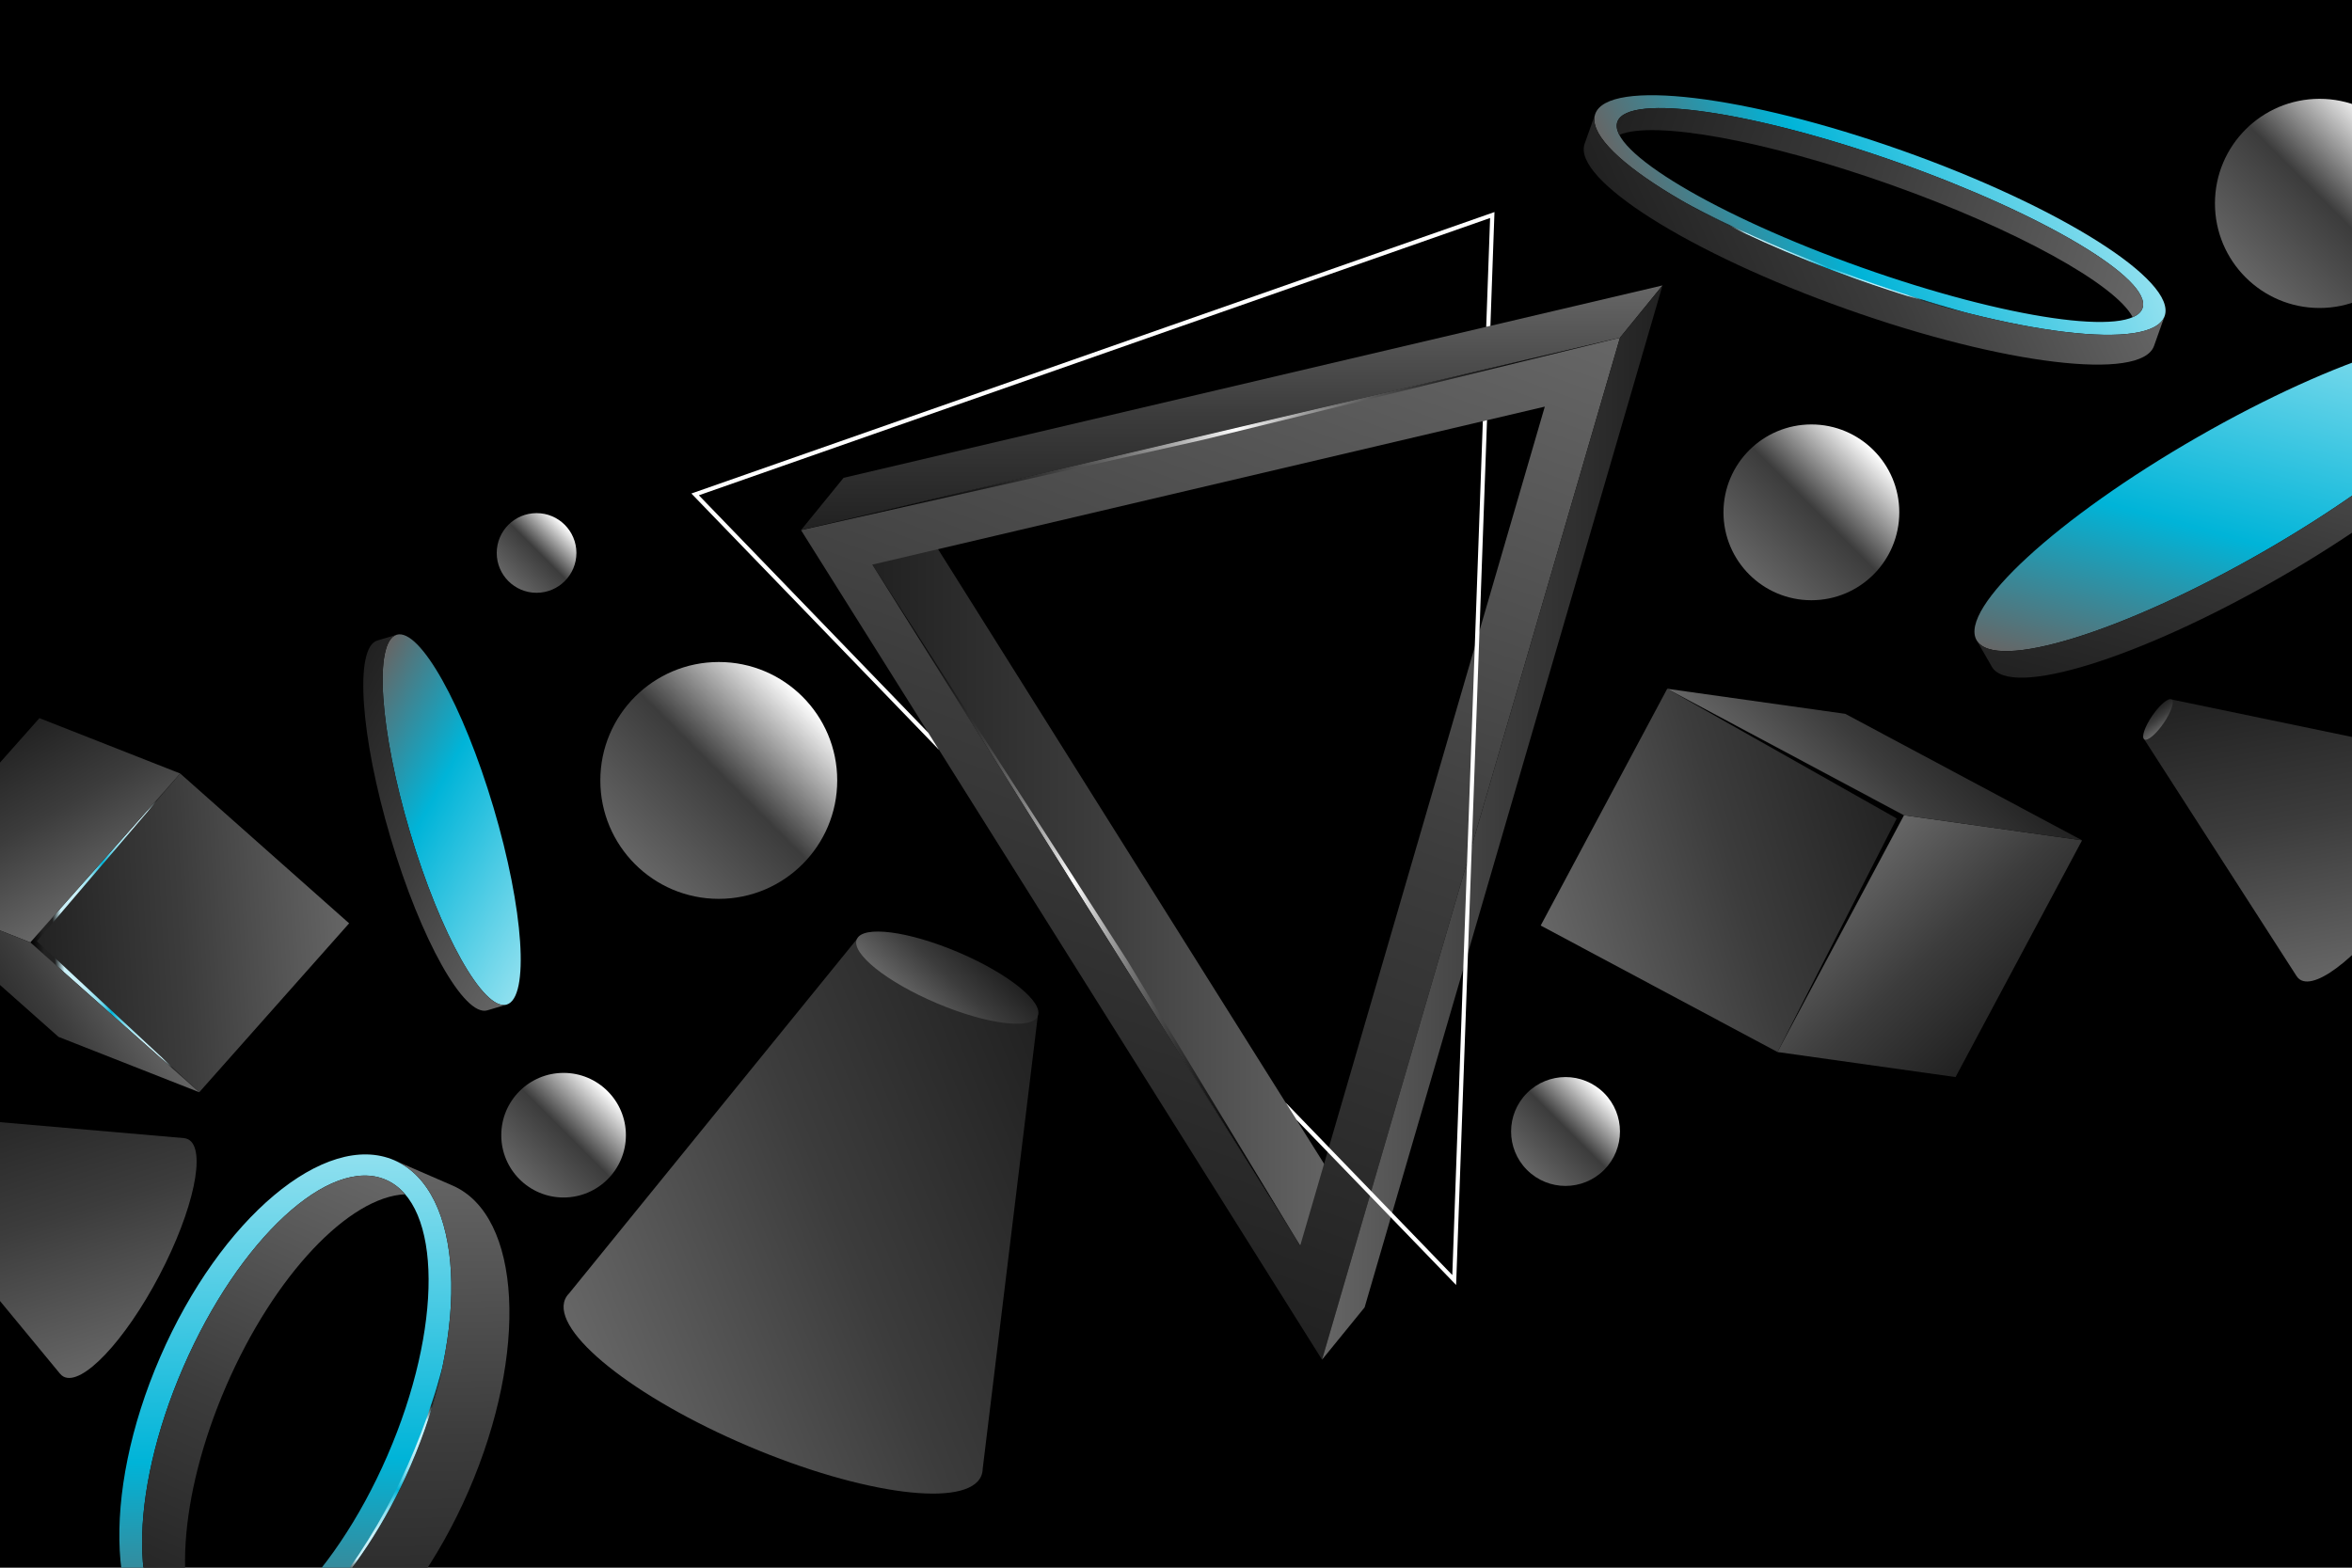 <?xml version="1.0" encoding="utf-8"?>
<!-- Generator: Adobe Illustrator 27.5.0, SVG Export Plug-In . SVG Version: 6.00 Build 0)  -->
<svg version="1.1" xmlns="http://www.w3.org/2000/svg" xmlns:xlink="http://www.w3.org/1999/xlink" x="0px" y="0px"
	 viewBox="0 0 750 500" style="enable-background:new 0 0 750 500;" xml:space="preserve">
<g id="BACKGROUND">
	<linearGradient id="SVGID_1_" gradientUnits="userSpaceOnUse" x1="375" y1="500" x2="375" y2="-9.094947e-13">
		<stop  offset="0" style="stop-color:#000"/>
		<stop  offset="1" style="stop-color:#000"/>
	</linearGradient>
	<rect style="fill:url(#SVGID_1_);" width="750" height="500"/>
</g>
<g id="OBJECTS">
	<g>
		<defs>
			<rect id="SVGID_00000078008451690701804170000009110069941547185836_" width="750" height="500"/>
		</defs>
		<clipPath id="SVGID_00000181057272061549556670000009625023188028885672_">
			<use xlink:href="#SVGID_00000078008451690701804170000009110069941547185836_"  style="overflow:visible;"/>
		</clipPath>
		<g style="clip-path:url(#SVGID_00000181057272061549556670000009625023188028885672_);">
			<g>
				
					<linearGradient id="SVGID_00000130644170456848127110000017306967217606981035_" gradientUnits="userSpaceOnUse" x1="226.28" y1="435.38" x2="350.439" y2="311.222" gradientTransform="matrix(0.92 0.391 -0.391 0.92 146.313 -59.072)">
					<stop  offset="0" style="stop-color:#666666"/>
					<stop  offset="0.525" style="stop-color:#3c3c3c"/>
					<stop  offset="1" style="stop-color:#212121"/>
				</linearGradient>
				<path style="fill:url(#SVGID_00000130644170456848127110000017306967217606981035_);" d="M313.357,468.396l0.011,0.004
					l17.559-144.336l-28.853-12.253l-28.852-12.254l-91.671,112.861l0.011,0.005c-0.59,0.585-1.059,1.233-1.369,1.963
					c-4.379,10.312,21.777,31.287,58.422,46.85c36.645,15.563,69.902,19.82,74.281,9.508
					C313.206,470.014,313.346,469.226,313.357,468.396z"/>
				
					<linearGradient id="SVGID_00000054965889267235345910000004797784672081215626_" gradientUnits="userSpaceOnUse" x1="283.724" y1="293.225" x2="292.995" y2="267.754" gradientTransform="matrix(0.92 0.391 -0.391 0.92 146.313 -59.072)">
					<stop  offset="0" style="stop-color:#666666"/>
					<stop  offset="0.525" style="stop-color:#3c3c3c"/>
					<stop  offset="1" style="stop-color:#212121"/>
				</linearGradient>
				<path style="fill:url(#SVGID_00000054965889267235345910000004797784672081215626_);" d="M330.927,324.064
					c-1.904,4.484-16.366,2.633-32.301-4.135c-15.935-6.767-27.309-15.888-25.404-20.372c1.904-4.484,16.366-2.633,32.301,4.134
					C321.458,310.459,332.832,319.58,330.927,324.064z"/>
			</g>
			<g>
				
					<linearGradient id="SVGID_00000127037195762399504800000004183803511679348877_" gradientUnits="userSpaceOnUse" x1="603.004" y1="119.659" x2="671.183" y2="51.479" gradientTransform="matrix(0.566 -0.824 0.824 0.566 306.649 740.332)">
					<stop  offset="0" style="stop-color:#666666"/>
					<stop  offset="0.525" style="stop-color:#3c3c3c"/>
					<stop  offset="1" style="stop-color:#212121"/>
				</linearGradient>
				<path style="fill:url(#SVGID_00000127037195762399504800000004183803511679348877_);" d="M780.443,241.381l0.004-0.006
					l-87.957-18.277l-4.367,6.355l-4.367,6.355l48.6,75.554l0.004-0.006c0.27,0.412,0.591,0.761,0.979,1.027
					c5.475,3.762,20.751-8.961,34.12-28.417c13.369-19.456,19.768-38.279,14.293-42.041
					C781.365,241.66,780.924,241.486,780.443,241.381z"/>
				
					<linearGradient id="SVGID_00000162335211502083554430000000426841842569345926_" gradientUnits="userSpaceOnUse" x1="635.954" y1="28.233" x2="638.234" y2="21.968" gradientTransform="matrix(0.566 -0.824 0.824 0.566 306.649 740.332)">
					<stop  offset="0" style="stop-color:#666666"/>
					<stop  offset="0.525" style="stop-color:#3c3c3c"/>
					<stop  offset="1" style="stop-color:#212121"/>
				</linearGradient>
				<path style="fill:url(#SVGID_00000162335211502083554430000000426841842569345926_);" d="M692.49,223.098
					c0.988,0.679-0.167,4.074-2.578,7.584c-2.412,3.51-5.167,5.805-6.155,5.126c-0.988-0.679,0.167-4.074,2.579-7.584
					C688.747,224.714,691.502,222.419,692.49,223.098z"/>
			</g>
			<g>
				
					<linearGradient id="SVGID_00000015330853565015363180000013559599809056901789_" gradientUnits="userSpaceOnUse" x1="266.362" y1="-513.403" x2="334.541" y2="-581.582" gradientTransform="matrix(0.465 -0.885 0.885 0.465 364.09 910.752)">
					<stop  offset="0" style="stop-color:#666666"/>
					<stop  offset="0.525" style="stop-color:#3c3c3c"/>
					<stop  offset="1" style="stop-color:#212121"/>
				</linearGradient>
				<path style="fill:url(#SVGID_00000015330853565015363180000013559599809056901789_);" d="M58.654,362.996l0.003-0.006
					l-89.5-7.755l-3.585,6.827l-3.585,6.827l57.188,69.282l0.004-0.006c0.317,0.377,0.677,0.686,1.093,0.904
					c5.881,3.089,19.547-11.35,30.523-32.25c10.976-20.9,15.106-40.346,9.225-43.435C59.603,363.164,59.144,363.043,58.654,362.996z
					"/>
				
					<linearGradient id="SVGID_00000084530690062535418410000017191361535488093880_" gradientUnits="userSpaceOnUse" x1="299.31" y1="-604.828" x2="301.591" y2="-611.094" gradientTransform="matrix(0.465 -0.885 0.885 0.465 364.09 910.752)">
					<stop  offset="0" style="stop-color:#666666"/>
					<stop  offset="0.525" style="stop-color:#3c3c3c"/>
					<stop  offset="1" style="stop-color:#212121"/>
				</linearGradient>
				<path style="fill:url(#SVGID_00000084530690062535418410000017191361535488093880_);" d="M-30.843,355.235
					c1.061,0.557,0.316,4.065-1.664,7.836c-1.98,3.77-4.445,6.375-5.506,5.818c-1.061-0.557-0.316-4.065,1.664-7.836
					C-34.37,357.282-31.904,354.677-30.843,355.235z"/>
			</g>
			
				<linearGradient id="SVGID_00000180335137082035925920000010215791962611025300_" gradientUnits="userSpaceOnUse" x1="203.567" y1="256.529" x2="279.104" y2="256.529" gradientTransform="matrix(0.707 -0.707 0.707 0.707 -122.838 238.169)">
				<stop  offset="0" style="stop-color:#666666"/>
				<stop  offset="0.525" style="stop-color:#3c3c3c"/>
				<stop  offset="1" style="stop-color:#FFFFFF"/>
			</linearGradient>
			<circle style="fill:url(#SVGID_00000180335137082035925920000010215791962611025300_);" cx="229.202" cy="248.912" r="37.769"/>
			
				<linearGradient id="SVGID_00000059288859325934056480000008757586424119285896_" gradientUnits="userSpaceOnUse" x1="520.131" y1="442.43" x2="576.192" y2="442.43" gradientTransform="matrix(0.707 -0.707 0.707 0.707 -122.838 238.169)">
				<stop  offset="0" style="stop-color:#666666"/>
				<stop  offset="0.525" style="stop-color:#3c3c3c"/>
				<stop  offset="1" style="stop-color:#FFFFFF"/>
			</linearGradient>
			<circle style="fill:url(#SVGID_00000059288859325934056480000008757586424119285896_);" cx="577.609" cy="163.406" r="28.03"/>
			
				<linearGradient id="SVGID_00000073721892790828839990000008724090745169618615_" gradientUnits="userSpaceOnUse" x1="335.731" y1="526.631" x2="370.446" y2="526.631" gradientTransform="matrix(0.707 -0.707 0.707 0.707 -122.838 238.169)">
				<stop  offset="0" style="stop-color:#666666"/>
				<stop  offset="0.525" style="stop-color:#3c3c3c"/>
				<stop  offset="1" style="stop-color:#FFFFFF"/>
			</linearGradient>
			<path style="fill:url(#SVGID_00000073721892790828839990000008724090745169618615_);" d="M511.486,348.607
				c6.779,6.779,6.779,17.769,0,24.547c-6.779,6.779-17.769,6.779-24.547,0c-6.779-6.779-6.779-17.769,0-24.547
				S504.707,341.828,511.486,348.607z"/>
			
				<linearGradient id="SVGID_00000003791649989249358110000011178028112455398567_" gradientUnits="userSpaceOnUse" x1="699.064" y1="487.341" x2="765.777" y2="487.341" gradientTransform="matrix(0.707 -0.707 0.707 0.707 -122.838 238.169)">
				<stop  offset="0" style="stop-color:#666666"/>
				<stop  offset="0.525" style="stop-color:#3c3c3c"/>
				<stop  offset="1" style="stop-color:#FFFFFF"/>
			</linearGradient>
			<circle style="fill:url(#SVGID_00000003791649989249358110000011178028112455398567_);" cx="739.655" cy="64.873" r="33.356"/>
			
				<linearGradient id="SVGID_00000179644525114707429400000011650344984962295226_" gradientUnits="userSpaceOnUse" x1="238.849" y1="164.143" x2="264.254" y2="164.143" gradientTransform="matrix(0.707 -0.707 0.707 0.707 -122.838 238.169)">
				<stop  offset="0" style="stop-color:#666666"/>
				<stop  offset="0.525" style="stop-color:#3c3c3c"/>
				<stop  offset="1" style="stop-color:#FFFFFF"/>
			</linearGradient>
			<circle style="fill:url(#SVGID_00000179644525114707429400000011650344984962295226_);" cx="171.1" cy="176.362" r="12.703"/>
			
				<linearGradient id="SVGID_00000065039103210658170660000016072973913520946078_" gradientUnits="userSpaceOnUse" x1="106.464" y1="301.545" x2="146.201" y2="301.545" gradientTransform="matrix(0.707 -0.707 0.707 0.707 -122.838 238.169)">
				<stop  offset="0" style="stop-color:#666666"/>
				<stop  offset="0.525" style="stop-color:#3c3c3c"/>
				<stop  offset="1" style="stop-color:#FFFFFF"/>
			</linearGradient>
			<circle style="fill:url(#SVGID_00000065039103210658170660000016072973913520946078_);" cx="179.714" cy="362.061" r="19.868"/>
			<g>
				
					<linearGradient id="SVGID_00000026138634637660149910000005870065026853981313_" gradientUnits="userSpaceOnUse" x1="532.682" y1="302.708" x2="618.296" y2="217.094" gradientTransform="matrix(0.882 0.471 -0.471 0.882 164.104 -222.796)">
					<stop  offset="0" style="stop-color:#666666"/>
					<stop  offset="0.525" style="stop-color:#3c3c3c"/>
					<stop  offset="1" style="stop-color:#212121"/>
				</linearGradient>
				<polygon style="fill:url(#SVGID_00000026138634637660149910000005870065026853981313_);" points="566.805,335.534 
					491.293,295.192 531.635,219.68 607.147,260.022 				"/>
				
					<linearGradient id="SVGID_00000032617224856835988270000001238160845360503693_" gradientUnits="userSpaceOnUse" x1="575.489" y1="259.901" x2="618.296" y2="217.094" gradientTransform="matrix(0.882 0.471 -0.471 0.882 164.104 -222.796)">
					<stop  offset="0" style="stop-color:#000000"/>
					<stop  offset="1" style="stop-color:#000000"/>
				</linearGradient>
				<polygon style="fill:url(#SVGID_00000032617224856835988270000001238160845360503693_);" points="566.805,335.534 
					604.817,261.046 531.635,219.68 607.147,260.022 				"/>
				
					<linearGradient id="SVGID_00000010992768126659557930000013782145035794628282_" gradientUnits="userSpaceOnUse" x1="619.927" y1="225.621" x2="525.761" y2="275.316" gradientTransform="matrix(-0.555 -0.296 -0.471 0.882 1051.142 250.65)">
					<stop  offset="0" style="stop-color:#666666"/>
					<stop  offset="0.525" style="stop-color:#3c3c3c"/>
					<stop  offset="1" style="stop-color:#212121"/>
				</linearGradient>
				<polygon style="fill:url(#SVGID_00000010992768126659557930000013782145035794628282_);" points="566.805,335.534 
					623.583,343.523 663.925,268.011 607.147,260.022 				"/>
				
					<linearGradient id="SVGID_00000114059285627564638210000011604708920410974363_" gradientUnits="userSpaceOnUse" x1="537.468" y1="179.848" x2="666.69" y2="278.829" gradientTransform="matrix(0.882 0.471 0.108 -0.203 41.863 6.702)">
					<stop  offset="0" style="stop-color:#666666"/>
					<stop  offset="0.525" style="stop-color:#3c3c3c"/>
					<stop  offset="1" style="stop-color:#212121"/>
				</linearGradient>
				<polygon style="fill:url(#SVGID_00000114059285627564638210000011604708920410974363_);" points="663.925,268.011 
					588.413,227.67 531.635,219.68 607.147,260.022 				"/>
			</g>
			<g>
				
					<linearGradient id="SVGID_00000098196631893096243460000011729912081296761223_" gradientUnits="userSpaceOnUse" x1="38.15" y1="466.201" x2="110.163" y2="394.188" gradientTransform="matrix(-0.748 -0.664 0.664 -0.748 -169.503 668.566)">
					<stop  offset="0" style="stop-color:#666666"/>
					<stop  offset="0.525" style="stop-color:#3c3c3c"/>
					<stop  offset="1" style="stop-color:#212121"/>
				</linearGradient>
				<polygon style="fill:url(#SVGID_00000098196631893096243460000011729912081296761223_);" points="57.457,246.697 
					111.328,294.487 63.538,348.358 9.667,300.568 				"/>
				
					<linearGradient id="SVGID_00000174590717022364173730000003672691698663445658_" gradientUnits="userSpaceOnUse" x1="74.155" y1="430.196" x2="110.163" y2="394.188" gradientTransform="matrix(-0.748 -0.664 0.664 -0.748 -169.503 668.566)">
					<stop  offset="0" style="stop-color:#000000"/>
					<stop  offset="0.095" style="stop-color:#212121"/>
					<stop  offset="0.164" style="stop-color:#212121"/>
					<stop  offset="0.225" style="stop-color:#caf0f8"/>
					<stop  offset="0.282" style="stop-color:#caf0f8"/>
					<stop  offset="0.335" style="stop-color:#caf0f8"/>
					<stop  offset="0.386" style="stop-color:#ade8f4"/>
					<stop  offset="0.435" style="stop-color:#90e0ef"/>
					<stop  offset="0.481" style="stop-color:#48cae4"/>
					<stop  offset="0.522" style="stop-color:#00b4d8"/>
					<stop  offset="0.555" style="stop-color:#48cae4"/>
					<stop  offset="0.6" style="stop-color:#90e0ef"/>
					<stop  offset="0.648" style="stop-color:#ade8f4"/>
					<stop  offset="0.697" style="stop-color:#caf0f8"/>
					<stop  offset="0.747" style="stop-color:#caf0f8"/>
					<stop  offset="0.801" style="stop-color:#caf0f8"/>
					<stop  offset="0.857" style="stop-color:#212121"/>
					<stop  offset="0.92" style="stop-color:#212121"/>
					<stop  offset="1" style="stop-color:#000000"/>
				</linearGradient>
				<polygon style="fill:url(#SVGID_00000174590717022364173730000003672691698663445658_);" points="57.457,246.697 
					11.773,300.186 63.538,348.358 9.667,300.568 				"/>
				
					<linearGradient id="SVGID_00000106845565867323045230000014533436848857523328_" gradientUnits="userSpaceOnUse" x1="1426.124" y1="400.683" x2="1346.921" y2="442.482" gradientTransform="matrix(0.47 0.417 0.664 -0.748 -921 1.456)">
					<stop  offset="0" style="stop-color:#666666"/>
					<stop  offset="0.525" style="stop-color:#3c3c3c"/>
					<stop  offset="1" style="stop-color:#212121"/>
				</linearGradient>
				<polygon style="fill:url(#SVGID_00000106845565867323045230000014533436848857523328_);" points="57.457,246.697 
					12.575,229.041 -35.215,282.912 9.667,300.568 				"/>
				
					<linearGradient id="SVGID_00000085224548823802725670000017772458501972451775_" gradientUnits="userSpaceOnUse" x1="42.627" y1="-590.987" x2="151.306" y2="-507.742" gradientTransform="matrix(-0.748 -0.664 -0.153 0.172 2.759 474.583)">
					<stop  offset="0" style="stop-color:#666666"/>
					<stop  offset="0.525" style="stop-color:#3c3c3c"/>
					<stop  offset="1" style="stop-color:#212121"/>
				</linearGradient>
				<polygon style="fill:url(#SVGID_00000085224548823802725670000017772458501972451775_);" points="-35.215,282.912 
					18.656,330.702 63.538,348.358 9.667,300.568 				"/>
			</g>
			<g>
				
					<linearGradient id="SVGID_00000018197893492924081000000003306936128289528508_" gradientUnits="userSpaceOnUse" x1="659.461" y1="211.544" x2="755.179" y2="115.826" gradientTransform="matrix(0.867 -0.498 0.498 0.867 16.37 368.141)">
					<stop  offset="0" style="stop-color:#666666"/>
					<stop  offset="0.404" style="stop-color:#00b4d8"/>
					<stop  offset="1" style="stop-color:#90e0ef"/>
				</linearGradient>
				<path style="fill:url(#SVGID_00000018197893492924081000000003306936128289528508_);" d="M792.176,111.178
					c5.797,10.09-25.741,39.091-70.443,64.776c-44.702,25.685-85.64,38.328-91.437,28.239
					c-5.797-10.089,25.741-39.091,70.443-64.776C745.44,113.731,786.379,101.088,792.176,111.178z"/>
				
					<linearGradient id="SVGID_00000167356879792532053330000016515921444132319365_" gradientUnits="userSpaceOnUse" x1="657.61" y1="219.467" x2="757.031" y2="120.046" gradientTransform="matrix(0.867 -0.498 0.498 0.867 16.37 368.141)">
					<stop  offset="0" style="stop-color:#212121"/>
					<stop  offset="0.474" style="stop-color:#3c3c3c"/>
					<stop  offset="1" style="stop-color:#666666"/>
				</linearGradient>
				<path style="fill:url(#SVGID_00000167356879792532053330000016515921444132319365_);" d="M721.732,175.954
					c-44.702,25.685-85.64,38.328-91.437,28.239l4.87,8.475c5.797,10.089,46.735-2.553,91.437-28.239
					c44.702-25.686,76.241-54.687,70.443-64.776l-4.87-8.475C797.973,121.267,766.435,150.269,721.732,175.954z"/>
			</g>
			<g>
				
					<linearGradient id="SVGID_00000003064961918623284530000009103725540749962396_" gradientUnits="userSpaceOnUse" x1="167.635" y1="-152.918" x2="230.727" y2="-216.01" gradientTransform="matrix(0.285 0.959 -0.959 0.285 -89.543 123.083)">
					<stop  offset="0" style="stop-color:#666666"/>
					<stop  offset="0.404" style="stop-color:#00b4d8"/>
					<stop  offset="1" style="stop-color:#90e0ef"/>
				</linearGradient>
				<path style="fill:url(#SVGID_00000003064961918623284530000009103725540749962396_);" d="M161.568,320.403
					c-7.352,2.186-21.163-22.447-30.848-55.019s-11.576-60.749-4.225-62.935c7.352-2.186,21.163,22.447,30.848,55.019
					C167.029,290.04,168.92,318.217,161.568,320.403z"/>
				
					<linearGradient id="SVGID_00000034082962625595542600000016016853775913640123_" gradientUnits="userSpaceOnUse" x1="166.415" y1="-147.695" x2="231.948" y2="-213.228" gradientTransform="matrix(0.285 0.959 -0.959 0.285 -89.543 123.083)">
					<stop  offset="0" style="stop-color:#212121"/>
					<stop  offset="0.474" style="stop-color:#3c3c3c"/>
					<stop  offset="1" style="stop-color:#666666"/>
				</linearGradient>
				<path style="fill:url(#SVGID_00000034082962625595542600000016016853775913640123_);" d="M130.721,265.384
					c-9.685-32.572-11.576-60.749-4.225-62.935l-6.175,1.836c-7.352,2.186-5.46,30.363,4.225,62.935
					c9.685,32.572,23.496,57.205,30.848,55.019l6.176-1.836C154.217,322.589,140.406,297.956,130.721,265.384z"/>
			</g>
			<g>
				
					<linearGradient id="SVGID_00000100376800220941506500000017664270570263911809_" gradientUnits="userSpaceOnUse" x1="543.99" y1="108.639" x2="642.775" y2="9.854" gradientTransform="matrix(0.942 0.335 -0.335 0.942 60.154 -185.853)">
					<stop  offset="0" style="stop-color:#666666"/>
					<stop  offset="0.404" style="stop-color:#00b4d8"/>
					<stop  offset="1" style="stop-color:#90e0ef"/>
				</linearGradient>
				<path style="fill:url(#SVGID_00000100376800220941506500000017664270570263911809_);" d="M606.746,48.09
					c-50.137-17.808-94.039-23.071-98.059-11.754c-4.019,11.316,33.366,34.926,83.504,52.734
					c50.137,17.808,94.04,23.07,98.059,11.754S656.883,65.898,606.746,48.09z M593.536,85.28
					c-46.238-16.423-81.066-37.214-77.79-46.437c3.276-9.223,43.415-3.387,89.653,13.036c46.238,16.423,81.066,37.214,77.79,46.437
					C679.914,107.54,639.775,101.703,593.536,85.28z"/>
				
					<linearGradient id="SVGID_00000111181324459733208900000017784642276598222506_" gradientUnits="userSpaceOnUse" x1="504.535" y1="52.251" x2="682.23" y2="52.251" gradientTransform="matrix(0.942 0.335 -0.335 0.942 60.154 -185.853)">
					<stop  offset="0" style="stop-color:#212121"/>
					<stop  offset="0.474" style="stop-color:#3c3c3c"/>
					<stop  offset="1" style="stop-color:#666666"/>
				</linearGradient>
				<path style="fill:url(#SVGID_00000111181324459733208900000017784642276598222506_);" d="M516.362,43.02
					c10.769-4.661,46.348,1.613,86.541,15.889c40.193,14.276,71.758,31.85,77.174,42.26c1.62-0.701,2.684-1.647,3.112-2.853
					c3.276-9.223-31.552-30.014-77.79-46.437c-46.238-16.423-86.377-22.26-89.653-13.036
					C515.318,40.049,515.547,41.454,516.362,43.02z"/>
				
					<linearGradient id="SVGID_00000065054008766798521930000012540588727297451918_" gradientUnits="userSpaceOnUse" x1="542.079" y1="116.816" x2="644.686" y2="14.209" gradientTransform="matrix(0.942 0.335 -0.335 0.942 60.154 -185.853)">
					<stop  offset="0" style="stop-color:#212121"/>
					<stop  offset="0.474" style="stop-color:#3c3c3c"/>
					<stop  offset="1" style="stop-color:#666666"/>
				</linearGradient>
				<path style="fill:url(#SVGID_00000065054008766798521930000012540588727297451918_);" d="M592.19,89.07
					c-50.137-17.808-87.523-41.418-83.504-52.734l-3.376,9.506c-4.019,11.316,33.366,34.926,83.503,52.734
					c50.137,17.808,94.04,23.07,98.059,11.754l3.376-9.506C686.23,112.14,642.328,106.877,592.19,89.07z"/>
				
					<linearGradient id="SVGID_00000074430782968935784740000014464015545172686525_" gradientUnits="userSpaceOnUse" x1="534.065" y1="78.686" x2="629.012" y2="78.686" gradientTransform="matrix(0.942 0.335 -0.335 0.942 60.154 -185.853)">
					<stop  offset="0" style="stop-color:#000000"/>
					<stop  offset="0.095" style="stop-color:#212121"/>
					<stop  offset="0.164" style="stop-color:#212121"/>
					<stop  offset="0.225" style="stop-color:#caf0f8"/>
					<stop  offset="0.282" style="stop-color:#caf0f8"/>
					<stop  offset="0.335" style="stop-color:#caf0f8"/>
					<stop  offset="0.386" style="stop-color:#ade8f4"/>
					<stop  offset="0.435" style="stop-color:#90e0ef"/>
					<stop  offset="0.481" style="stop-color:#48cae4"/>
					<stop  offset="0.522" style="stop-color:#00b4d8"/>
					<stop  offset="0.555" style="stop-color:#48cae4"/>
					<stop  offset="0.6" style="stop-color:#90e0ef"/>
					<stop  offset="0.648" style="stop-color:#ade8f4"/>
					<stop  offset="0.697" style="stop-color:#caf0f8"/>
					<stop  offset="0.747" style="stop-color:#caf0f8"/>
					<stop  offset="0.801" style="stop-color:#caf0f8"/>
					<stop  offset="0.857" style="stop-color:#212121"/>
					<stop  offset="0.92" style="stop-color:#212121"/>
					<stop  offset="0" style="stop-color:#000000"/>
				</linearGradient>
				<path style="fill:url(#SVGID_00000074430782968935784740000014464015545172686525_);" d="M626.278,99.547
					c-3.809-1.094-7.615-2.187-11.393-3.375c-3.796-1.155-7.574-2.369-11.334-3.632c-7.523-2.518-14.998-5.18-22.384-8.07
					c-7.411-2.827-14.723-5.905-21.965-9.143c-3.62-1.62-7.211-3.306-10.772-5.054c-3.57-1.719-7.09-3.539-10.592-5.4
					c14.443,8.195,33.269,16.709,54.352,24.197C604.051,93.282,615.561,96.791,626.278,99.547z"/>
			</g>
			<g>
				
					<linearGradient id="SVGID_00000077322902159488342760000004139041912351186339_" gradientUnits="userSpaceOnUse" x1="5.906" y1="507.274" x2="95.423" y2="417.757" gradientTransform="matrix(0.398 -0.917 2.026 0.879 -866.013 89.836)">
					<stop  offset="0" style="stop-color:#666666"/>
					<stop  offset="0.404" style="stop-color:#00b4d8"/>
					<stop  offset="1" style="stop-color:#90e0ef"/>
				</linearGradient>
				<path style="fill:url(#SVGID_00000077322902159488342760000004139041912351186339_);" d="M51.079,432.814
					c-19.204,44.228-16.902,87.84,5.141,97.412c22.043,9.571,55.481-18.523,74.685-62.751s16.902-87.84-5.141-97.412
					C103.721,360.492,70.283,388.586,51.079,432.814z M123.523,464.269c-17.71,40.788-46.632,67.529-64.599,59.728
					c-17.966-7.801-18.174-47.191-0.463-87.979c17.711-40.788,46.632-67.53,64.599-59.728
					C141.026,384.092,141.234,423.481,123.523,464.269z"/>
				
					<linearGradient id="SVGID_00000029046659888079131490000001610216273993692812_" gradientUnits="userSpaceOnUse" x1="-29.847" y1="456.175" x2="131.176" y2="456.175" gradientTransform="matrix(0.398 -0.917 2.026 0.879 -866.013 89.836)">
					<stop  offset="0" style="stop-color:#212121"/>
					<stop  offset="0.474" style="stop-color:#3c3c3c"/>
					<stop  offset="1" style="stop-color:#666666"/>
				</linearGradient>
				<path style="fill:url(#SVGID_00000029046659888079131490000001610216273993692812_);" d="M66.485,525.326
					c-11.579-13.513-9.726-47.906,5.67-83.362c15.395-35.456,39.26-60.292,57.038-61.057c-1.742-2.032-3.784-3.597-6.133-4.617
					c-17.966-7.801-46.888,18.94-64.599,59.728c-17.711,40.788-17.503,80.178,0.463,87.979
					C61.273,525.018,63.811,525.442,66.485,525.326z"/>
				
					<linearGradient id="SVGID_00000020365221888898084570000015596207016184845749_" gradientUnits="userSpaceOnUse" x1="4.175" y1="514.684" x2="97.154" y2="421.704" gradientTransform="matrix(0.398 -0.917 2.026 0.879 -866.013 89.836)">
					<stop  offset="0" style="stop-color:#212121"/>
					<stop  offset="0.474" style="stop-color:#3c3c3c"/>
					<stop  offset="1" style="stop-color:#666666"/>
				</linearGradient>
				<path style="fill:url(#SVGID_00000020365221888898084570000015596207016184845749_);" d="M130.905,467.475
					c-19.204,44.227-52.641,72.322-74.685,62.751l18.516,8.04c22.043,9.571,55.481-18.523,74.685-62.751
					c19.204-44.228,16.902-87.84-5.141-97.412l-18.516-8.04C147.807,379.634,150.109,423.247,130.905,467.475z"/>
				
					<linearGradient id="SVGID_00000105414598067571638500000007914055760217759655_" gradientUnits="userSpaceOnUse" x1="-3.087" y1="480.132" x2="82.951" y2="480.132" gradientTransform="matrix(0.398 -0.917 2.026 0.879 -866.013 89.836)">
					<stop  offset="0" style="stop-color:#000000"/>
					<stop  offset="0.095" style="stop-color:#212121"/>
					<stop  offset="0.164" style="stop-color:#212121"/>
					<stop  offset="0.225" style="stop-color:#caf0f8"/>
					<stop  offset="0.282" style="stop-color:#caf0f8"/>
					<stop  offset="0.335" style="stop-color:#caf0f8"/>
					<stop  offset="0.386" style="stop-color:#ade8f4"/>
					<stop  offset="0.435" style="stop-color:#90e0ef"/>
					<stop  offset="0.481" style="stop-color:#48cae4"/>
					<stop  offset="0.522" style="stop-color:#00b4d8"/>
					<stop  offset="0.555" style="stop-color:#48cae4"/>
					<stop  offset="0.6" style="stop-color:#90e0ef"/>
					<stop  offset="0.648" style="stop-color:#ade8f4"/>
					<stop  offset="0.697" style="stop-color:#caf0f8"/>
					<stop  offset="0.747" style="stop-color:#caf0f8"/>
					<stop  offset="0.801" style="stop-color:#caf0f8"/>
					<stop  offset="0.857" style="stop-color:#212121"/>
					<stop  offset="0.92" style="stop-color:#212121"/>
					<stop  offset="1" style="stop-color:#000000"/>
				</linearGradient>
				<path style="fill:url(#SVGID_00000105414598067571638500000007914055760217759655_);" d="M140.945,436.634
					c-0.98,3.482-1.958,6.962-3.121,10.367c-1.096,3.44-2.307,6.833-3.613,10.184c-2.595,6.71-5.472,13.3-8.796,19.689
					c-3.199,6.445-6.89,12.668-10.895,18.742c-2.006,3.035-4.139,6.009-6.398,8.922c-2.203,2.935-4.604,5.772-7.088,8.569
					c11.203-11.291,21.796-27.035,29.871-45.633C135.448,457.012,138.785,446.585,140.945,436.634z"/>
			</g>
			<g>
				<g>
					<g>
						
							<linearGradient id="SVGID_00000150790814739148362290000006885021064080908177_" gradientUnits="userSpaceOnUse" x1="321.831" y1="219.636" x2="471.825" y2="219.636" gradientTransform="matrix(-1 0 0 -1 750 500)">
							<stop  offset="0" style="stop-color:#666666"/>
							<stop  offset="0.525" style="stop-color:#3c3c3c"/>
							<stop  offset="1" style="stop-color:#212121"/>
						</linearGradient>
						<polygon style="fill:url(#SVGID_00000150790814739148362290000006885021064080908177_);" points="278.175,180.077 
							291.745,163.406 428.169,380.65 414.6,397.322 						"/>
					</g>
					<g>
						
							<linearGradient id="SVGID_00000175321717847370854840000017836604039699643066_" gradientUnits="userSpaceOnUse" x1="335.4" y1="211.3" x2="471.825" y2="211.3" gradientTransform="matrix(-1 0 0 -1 750 500)">
							<stop  offset="0" style="stop-color:#000000"/>
							<stop  offset="0.096" style="stop-color:#030303"/>
							<stop  offset="0.167" style="stop-color:#0C0C0C"/>
							<stop  offset="0.229" style="stop-color:#1C1C1C"/>
							<stop  offset="0.287" style="stop-color:#333333"/>
							<stop  offset="0.341" style="stop-color:#505050"/>
							<stop  offset="0.393" style="stop-color:#747474"/>
							<stop  offset="0.443" style="stop-color:#9E9E9E"/>
							<stop  offset="0.49" style="stop-color:#CECECE"/>
							<stop  offset="0.532" style="stop-color:#FFFFFF"/>
							<stop  offset="0.564" style="stop-color:#D6D6D6"/>
							<stop  offset="0.608" style="stop-color:#A5A5A5"/>
							<stop  offset="0.655" style="stop-color:#787878"/>
							<stop  offset="0.703" style="stop-color:#535353"/>
							<stop  offset="0.752" style="stop-color:#353535"/>
							<stop  offset="0.805" style="stop-color:#1E1E1E"/>
							<stop  offset="0.86" style="stop-color:#0D0D0D"/>
							<stop  offset="0.921" style="stop-color:#030303"/>
							<stop  offset="1" style="stop-color:#000000"/>
						</linearGradient>
						<polygon style="fill:url(#SVGID_00000175321717847370854840000017836604039699643066_);" points="278.175,180.077 
							359.346,306.135 414.6,397.322 						"/>
					</g>
					<g>
						
							<linearGradient id="SVGID_00000047059655798579626460000015418458156492831104_" gradientUnits="userSpaceOnUse" x1="328.429" y1="426.872" x2="444.3" y2="108.52" gradientTransform="matrix(-1 0 0 -1 750 500)">
							<stop  offset="0" style="stop-color:#666666"/>
							<stop  offset="0.525" style="stop-color:#3c3c3c"/>
							<stop  offset="1" style="stop-color:#212121"/>
						</linearGradient>
						<path style="fill:url(#SVGID_00000047059655798579626460000015418458156492831104_);" d="M421.574,433.655L255.425,169.074
							l261.145-61.369L421.574,433.655z M414.6,397.322l78.003-267.633l-214.428,50.388L414.6,397.322"/>
					</g>
					<g>
						
							<linearGradient id="SVGID_00000022554841044690290850000009471595086461173164_" gradientUnits="userSpaceOnUse" x1="357.218" y1="408.967" x2="357.218" y2="330.926" gradientTransform="matrix(-1 0 0 -1 750 500)">
							<stop  offset="0" style="stop-color:#666666"/>
							<stop  offset="0.525" style="stop-color:#3c3c3c"/>
							<stop  offset="1" style="stop-color:#212121"/>
						</linearGradient>
						<polygon style="fill:url(#SVGID_00000022554841044690290850000009471595086461173164_);" points="255.425,169.074 
							268.994,152.402 530.139,91.033 516.57,107.705 						"/>
					</g>
					<g>
						
							<linearGradient id="SVGID_00000046306862873249309080000007833405863269648025_" gradientUnits="userSpaceOnUse" x1="219.861" y1="237.656" x2="328.426" y2="237.656" gradientTransform="matrix(-1 0 0 -1 750 500)">
							<stop  offset="0" style="stop-color:#212121"/>
							<stop  offset="0.474" style="stop-color:#3c3c3c"/>
							<stop  offset="1" style="stop-color:#666666"/>
						</linearGradient>
						<polygon style="fill:url(#SVGID_00000046306862873249309080000007833405863269648025_);" points="516.57,107.705 
							530.139,91.033 435.144,416.983 421.574,433.655 						"/>
					</g>
					
						<linearGradient id="SVGID_00000057866077640364046770000018374039729390861194_" gradientUnits="userSpaceOnUse" x1="255.425" y1="138.389" x2="516.569" y2="138.389">
						<stop  offset="0" style="stop-color:#000000"/>
						<stop  offset="0.096" style="stop-color:#030303"/>
						<stop  offset="0.167" style="stop-color:#0C0C0C"/>
						<stop  offset="0.229" style="stop-color:#1C1C1C"/>
						<stop  offset="0.287" style="stop-color:#333333"/>
						<stop  offset="0.341" style="stop-color:#505050"/>
						<stop  offset="0.393" style="stop-color:#747474"/>
						<stop  offset="0.443" style="stop-color:#9E9E9E"/>
						<stop  offset="0.49" style="stop-color:#CECECE"/>
						<stop  offset="0.532" style="stop-color:#FFFFFF"/>
						<stop  offset="0.564" style="stop-color:#D6D6D6"/>
						<stop  offset="0.608" style="stop-color:#A5A5A5"/>
						<stop  offset="0.655" style="stop-color:#787878"/>
						<stop  offset="0.703" style="stop-color:#535353"/>
						<stop  offset="0.752" style="stop-color:#353535"/>
						<stop  offset="0.805" style="stop-color:#1E1E1E"/>
						<stop  offset="0.86" style="stop-color:#0D0D0D"/>
						<stop  offset="0.921" style="stop-color:#030303"/>
						<stop  offset="1" style="stop-color:#000000"/>
					</linearGradient>
					<polygon style="fill:url(#SVGID_00000057866077640364046770000018374039729390861194_);" points="255.425,169.074 
						516.57,107.705 383.675,140.255 					"/>
				</g>
				<g>
					<polygon style="fill:#FFFFFF;" points="463.106,406.666 409.958,351.651 413.384,357.106 463.237,408.711 464.321,409.833 
						474.181,134.018 472.842,134.333 					"/>
					<polygon style="fill:#FFFFFF;" points="221.439,157.06 220.462,157.402 299.425,239.141 296,233.686 222.854,157.969 
						475.159,69.528 473.918,104.245 475.257,103.931 476.52,68.604 476.553,67.632 					"/>
				</g>
			</g>
		</g>
	</g>
</g>
</svg>
